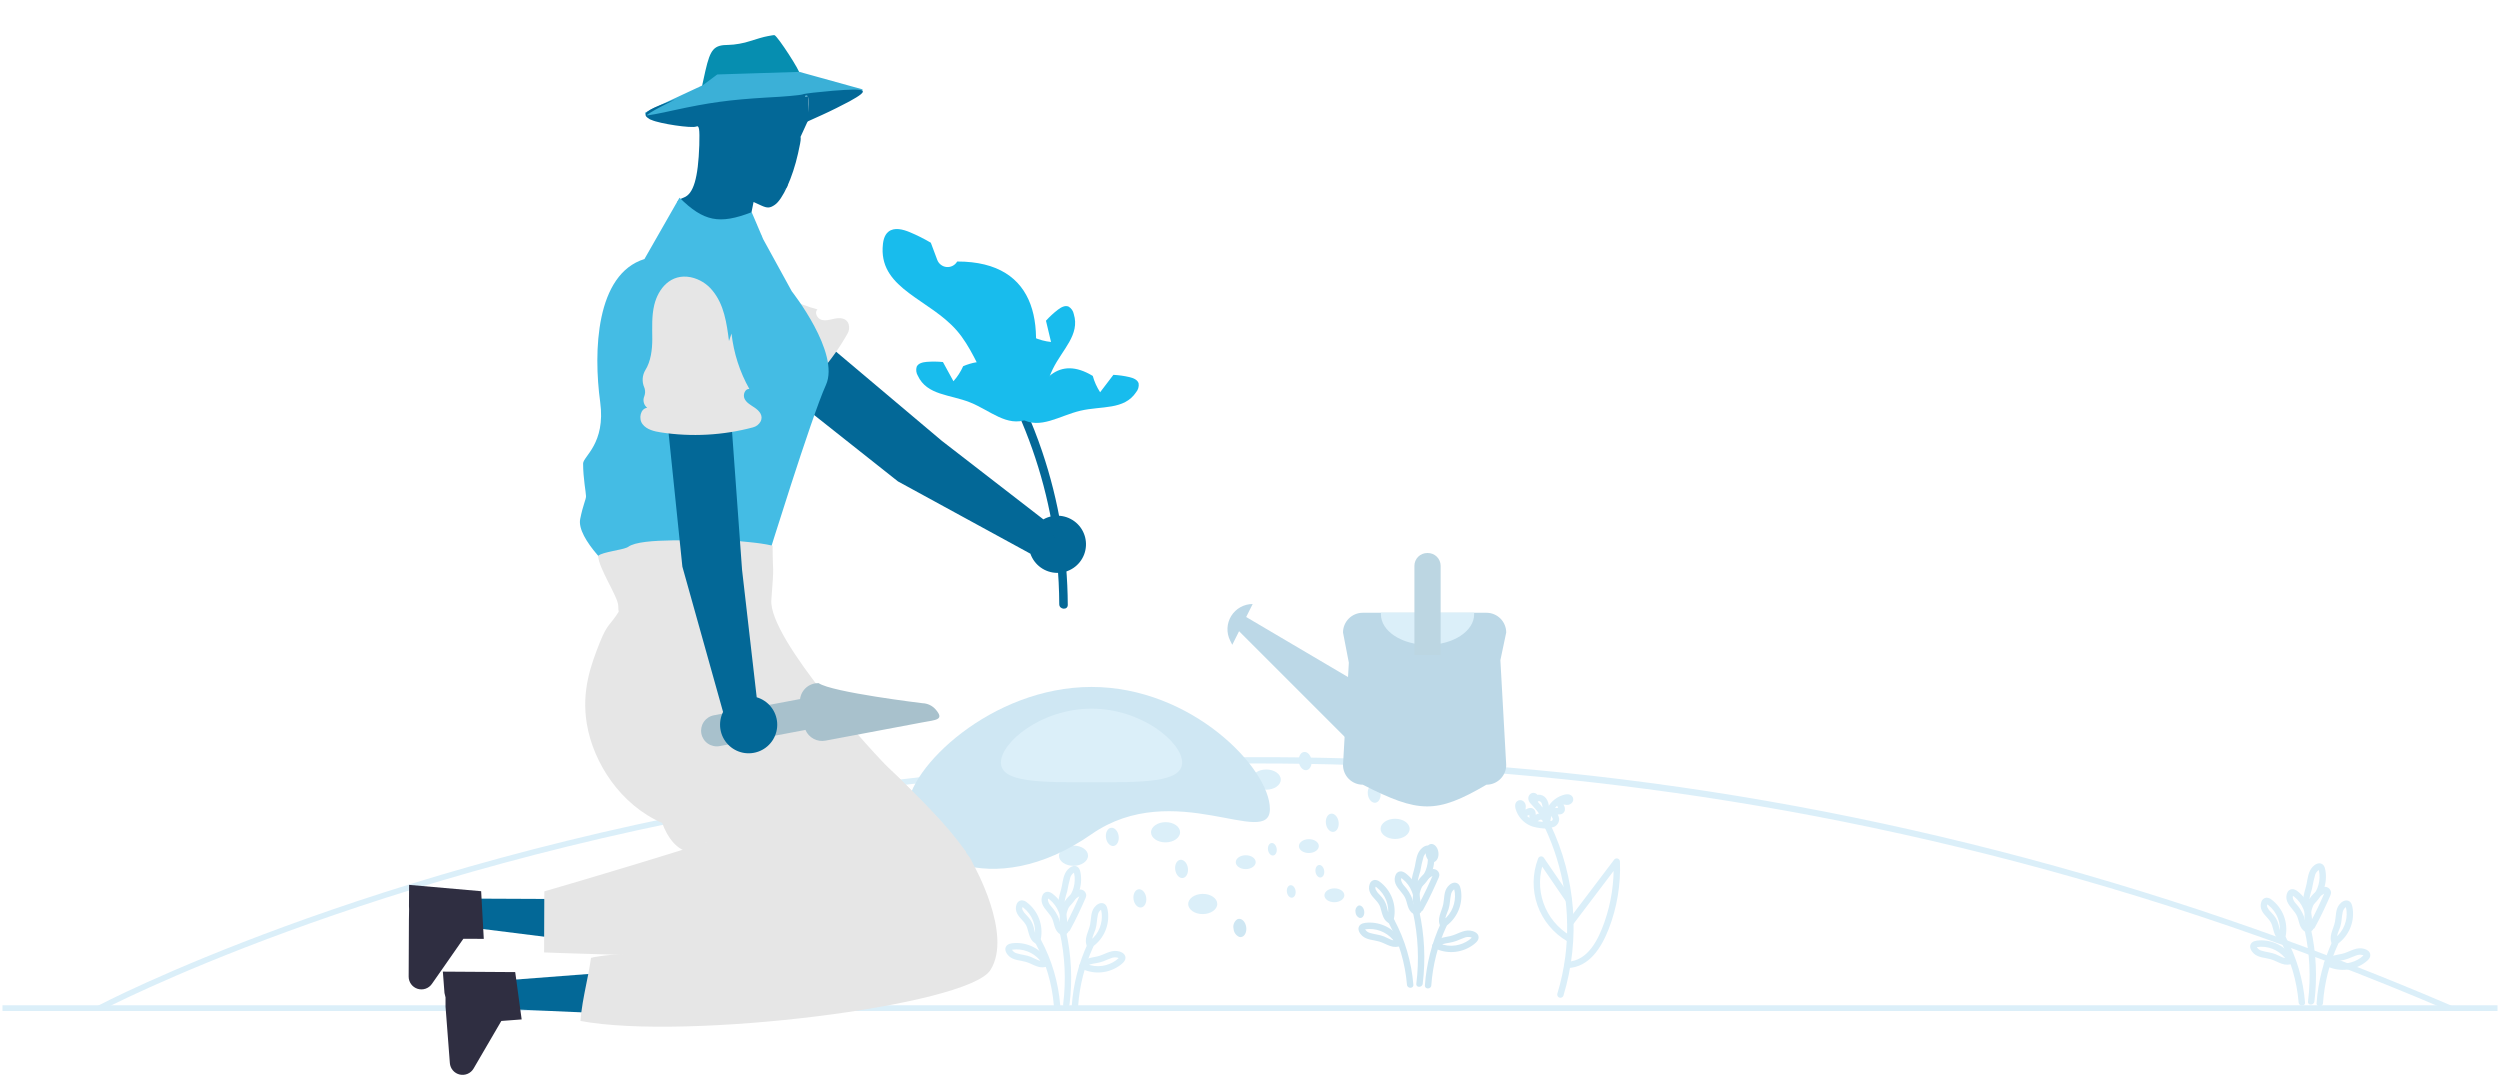 <svg width="786" height="338" viewBox="0 0 786 338" fill="none" xmlns="http://www.w3.org/2000/svg">
<path d="M241.283 11.382C240.151 11.576 237.737 12.293 235.813 12.918C233.95 13.57 230.952 14.099 229.083 14.115C224.456 14.135 223.365 15.379 221.777 22.26C221.041 25.33 220.486 28.167 220.551 28.514C220.585 28.926 222.082 28.423 223.912 27.517C228.425 25.305 237.785 23.57 245.201 23.638C248.542 23.662 251.36 23.526 251.45 23.33C251.78 22.609 244.625 11.565 243.517 11.058C243.393 11.001 242.353 11.159 241.283 11.382Z" fill="#068EB0"/>
<path d="M257.733 29.192L204.538 37.032L203.487 35.656L205.723 34.444L221.22 27.228L225.684 23.905L251.275 23.102L271.045 28.579L257.733 29.192Z" fill="#3BB0D7" stroke="#3AB0D7"/>
<path d="M261.798 28.539C257.297 28.934 253.073 29.377 252.341 29.675C251.546 29.945 246.495 30.405 241.012 30.668C229.375 31.36 222.857 32.258 211.849 34.665C207.446 35.66 203.622 36.365 203.376 36.252C203.191 36.168 205.079 34.972 207.64 33.609L212.305 31.229L207.512 33.075C202.415 35.099 201.722 36.287 204.799 37.697C207.447 38.91 217.42 40.387 218.885 39.79C219.83 39.352 219.994 40.457 219.861 45.626C219.502 56.003 218.048 60.964 214.995 62.101C213.926 62.483 213.044 63.109 213.017 63.493C212.939 64.964 222.308 102.88 222.8 103.106C223.108 103.247 236.904 77.844 237.264 77.057C237.414 76.73 239.89 74.253 239.212 73.943C237.797 73.294 239.434 73.296 236.158 67.278L236.918 63.505L239.319 64.605C241.228 65.479 242.055 65.462 243.577 64.415C246.043 62.771 249.194 55.893 250.897 48.272C252.071 42.945 252.068 42.627 250.633 43.158C248.861 43.774 246.494 42.927 246.39 41.69C246.324 41.184 247.059 41.205 248.167 41.712C249.706 42.417 250.287 42.287 251.225 41.052C252.496 39.415 253.552 34.51 253.216 31.503C253.049 30.079 253.138 29.723 253.753 30.005C254.246 30.231 254.387 32.198 254.163 34.314L253.681 38.294L258.47 36.129C261.094 34.953 264.967 33.002 267.04 31.891C273.715 28.212 272.852 27.658 261.798 28.539ZM242.323 42.601C241.385 43.836 240.834 43.901 239.049 43.083C237.879 42.547 237.045 41.768 237.195 41.441C237.375 41.048 238.295 41.152 239.28 41.604C240.573 42.196 241.307 42.056 242.033 41.121C242.639 40.448 243.157 40.13 243.313 40.44C243.378 40.786 242.99 41.797 242.323 42.601ZM245.615 47.121C245.998 48.723 245.636 52.441 245.082 52.187C244.836 52.074 244.576 50.528 244.497 48.749C244.406 45.695 245.071 44.732 245.615 47.121ZM245.112 58.462C247.127 57.641 247.867 58.138 246.533 59.588C244.894 61.215 242.223 60.704 240.331 58.332C239.4 57.113 238.835 55.745 239.045 55.286C239.375 54.565 239.899 54.885 241.327 56.807L243.189 59.245L245.112 58.462Z" fill="#036897"/>
<path d="M251.584 43.259L247.452 58.739L246.597 59.683L243.693 63.253L237.427 62.165L228.63 53.681L233.762 35.095L254.185 30.196L254.282 37.368L251.584 43.259Z" fill="#036897"/>
<path d="M770.089 317.849C558.779 227.2 369.244 232.019 247.453 252.02C115.473 273.696 32.401 317.378 31.578 317.817L30.735 316.235C31.561 315.796 114.84 271.996 247.088 250.265C324.803 237.501 403.832 234.731 482.25 242.022C580.221 251.138 677.302 276.095 770.795 316.203L770.089 317.849Z" fill="#DBEFF9"/>
<path d="M282.316 151.353L232.28 111.731C230.166 110.046 228.798 107.597 228.473 104.913C228.148 102.228 228.891 99.524 230.542 97.383C231.396 96.275 232.467 95.353 233.69 94.672C234.912 93.992 236.26 93.568 237.651 93.426C239.043 93.283 240.449 93.426 241.784 93.844C243.118 94.263 244.354 94.95 245.415 95.861L296.127 138.612L328.037 163.29C329.645 162.385 331.494 161.996 333.331 162.178C335.168 162.359 336.904 163.102 338.305 164.305C339.705 165.507 340.701 167.112 341.158 168.901C341.614 170.689 341.509 172.575 340.857 174.302C340.204 176.029 339.036 177.513 337.51 178.552C335.985 179.592 334.177 180.137 332.331 180.113C330.485 180.089 328.691 179.497 327.193 178.419C325.696 177.34 324.566 175.826 323.958 174.083L282.316 151.353Z" fill="#036897"/>
<path d="M238.835 124.403C238.176 124.493 237.506 124.364 236.927 124.037C236.348 123.709 235.892 123.201 235.63 122.589C235.293 121.841 234.73 121.217 234.021 120.804C233.882 120.726 233.739 120.657 233.592 120.597C232.697 120.26 231.896 119.712 231.258 118.999C230.62 118.286 230.163 117.43 229.927 116.503C229.193 113.44 226.839 110.469 224.474 108.178C221.886 105.671 219.123 103.266 217.21 100.213C214.451 95.807 213.677 89.625 219.001 85.95C221.289 84.422 224.034 83.729 226.774 83.989C232.508 84.455 237.251 87.955 241.756 91.346L240.628 89.132C245.484 92.922 251.055 95.692 257.007 97.276C255.978 98.212 256.87 100.084 258.192 100.52C259.514 100.956 260.939 100.497 262.301 100.208C264.017 99.843 266.139 99.874 266.816 101.924C266.964 102.418 267.008 102.938 266.946 103.451C266.883 103.964 266.716 104.458 266.453 104.902C261.671 113.411 255.181 120.839 247.391 126.719C245.66 128.024 243.651 129.308 241.498 129.053C239.346 128.797 237.515 126.121 238.835 124.403Z" fill="#E6E6E6"/>
<path d="M199.17 179.71L194.5 157.197L243.588 141.735L236.978 193.558L199.17 179.71Z" fill="#FFB6B6"/>
<path d="M241.192 176.046L194.919 179.987C194.919 179.987 188.838 179.72 188.838 176.046C188.838 172.372 201.852 186.021 197.397 183.191C192.942 180.36 181.196 169.248 182.408 163.187C183.327 158.594 184.245 157.076 184.245 155.998C184.245 154.92 183.327 150.328 183.327 145.735C183.327 143.509 190.479 139.466 188.7 126.419C186.532 110.523 187.292 86.196 202.615 81.441L213.637 62.152C221.234 69.644 226.161 70.644 236.327 66.711L239.948 75.206L248.95 91.608C248.95 91.608 264.254 110.96 259.661 121.063C255.069 131.167 241.192 176.046 241.192 176.046Z" fill="#44BCE4"/>
<path d="M335.709 190.176C335.626 173.78 332.91 157.502 327.663 141.967C326.157 137.51 324.445 133.131 322.528 128.83C321.824 127.249 319.409 128.427 320.112 130.008C326.63 144.669 330.754 160.281 332.329 176.247C332.779 180.811 333.013 185.387 333.029 189.975C333.038 191.692 335.717 191.909 335.709 190.176Z" fill="#036897"/>
<path d="M322.249 126.746L323.768 131.251C310.866 129.964 309.318 113.72 300.823 103.93C292.321 94.15 276.967 90.923 277.498 77.972C277.578 76.099 277.874 74.002 279.344 72.832C281.183 71.386 283.87 72.098 286.03 72.995C288.31 73.949 290.523 75.058 292.652 76.313C293.325 78.105 293.996 79.897 294.665 81.689C294.892 82.304 295.287 82.842 295.806 83.241C296.325 83.641 296.947 83.886 297.599 83.947C298.251 84.009 298.907 83.885 299.492 83.589C300.077 83.294 300.566 82.839 300.903 82.278L300.936 82.221C326.635 82.182 329.581 103.289 322.249 126.746Z" fill="#18BCED"/>
<path d="M322.931 131.846C316.618 134.345 311.288 129.022 304.983 126.51C298.67 123.987 291.443 124.307 288.574 118.145C288.316 117.724 288.151 117.254 288.087 116.765C288.023 116.276 288.063 115.779 288.203 115.306C288.71 114.186 290.134 113.88 291.354 113.774C293.054 113.639 294.763 113.656 296.461 113.825C296.872 114.566 297.274 115.314 297.684 116.064C298.38 117.328 299.066 118.593 299.762 119.857C301.019 118.449 302.051 116.854 302.82 115.129C314.448 110.269 319.516 118.908 321.139 130.113L322.931 131.846Z" fill="#18BCED"/>
<path d="M321.181 131.715C327.049 135.128 333.115 130.662 339.725 129.12C346.344 127.57 353.442 128.966 357.199 123.302C357.517 122.925 357.751 122.484 357.887 122.01C358.023 121.536 358.058 121.039 357.99 120.55C357.657 119.367 356.295 118.851 355.104 118.564C353.443 118.177 351.75 117.938 350.047 117.852C349.529 118.523 349.02 119.203 348.502 119.882C347.626 121.029 346.758 122.176 345.881 123.323C344.849 121.742 344.067 120.011 343.564 118.191C332.793 111.648 326.49 119.432 323.211 130.268L321.181 131.715Z" fill="#18BCED"/>
<path d="M321.295 131.95C327.654 129.57 328.04 122.048 331.033 115.956C334.026 109.852 339.601 105.243 337.599 98.748C337.507 98.264 337.315 97.804 337.035 97.398C336.754 96.992 336.391 96.65 335.97 96.394C334.843 95.902 333.581 96.63 332.605 97.369C331.253 98.409 329.996 99.568 328.851 100.831C329.042 101.657 329.246 102.482 329.444 103.313C329.776 104.717 330.114 106.115 330.446 107.52C328.569 107.318 326.734 106.827 325.007 106.063C313.121 110.254 315.154 120.061 321.462 129.462L321.295 131.95Z" fill="#18BCED"/>
<path d="M447.303 309.299C448.248 301.631 447.867 293.858 446.177 286.319C445.894 285.054 443.951 285.59 444.234 286.855C445.87 294.221 446.226 301.813 445.288 309.299C445.128 310.583 447.145 310.572 447.303 309.299Z" fill="#CFE7F3"/>
<path d="M450.002 309.801C450.456 303.407 452.055 297.146 454.722 291.318C455.259 290.147 453.523 289.122 452.982 290.301C450.159 296.448 448.467 303.053 447.987 309.801C447.895 311.095 449.91 311.089 450.002 309.801Z" fill="#CFE7F3"/>
<path d="M444.363 309.595C443.778 302.435 441.728 295.473 438.34 289.138C437.728 287.995 435.988 289.011 436.6 290.155C439.825 296.174 441.781 302.79 442.348 309.595C442.454 310.878 444.47 310.889 444.363 309.595Z" fill="#CFE7F3"/>
<path d="M437.622 288.47C436.472 288.051 436.343 286.297 436.075 285.29C435.891 284.516 435.595 283.773 435.197 283.085C434.739 282.399 434.217 281.759 433.637 281.173C433.162 280.739 432.777 280.216 432.502 279.633C432.418 279.41 432.394 279.169 432.434 278.933C432.472 278.832 432.5 278.727 432.518 278.621L432.533 278.586C432.597 278.463 432.501 278.481 432.246 278.64C432.247 278.656 432.734 278.925 432.785 278.964C434.176 280.053 435.241 281.504 435.861 283.159C436.48 284.814 436.632 286.608 436.298 288.343C436.037 289.609 437.979 290.15 438.241 288.879C438.68 286.715 438.496 284.471 437.71 282.408C436.924 280.345 435.569 278.547 433.802 277.224C433.345 276.846 432.771 276.641 432.178 276.645C431.824 276.683 431.488 276.825 431.213 277.053C430.939 277.281 430.737 277.585 430.634 277.926C430.462 278.388 430.389 278.881 430.42 279.373C430.451 279.865 430.586 280.345 430.815 280.781C431.652 282.45 433.385 283.407 433.965 285.244C434.608 287.282 434.784 289.573 437.086 290.413C437.343 290.482 437.618 290.446 437.849 290.315C438.081 290.183 438.252 289.966 438.325 289.709C438.391 289.452 438.354 289.179 438.223 288.948C438.092 288.717 437.876 288.546 437.622 288.47Z" fill="#CFE7F3"/>
<path d="M445.7 285.777C444.505 285.344 444.39 283.723 444.067 282.68C443.473 281.122 442.587 279.692 441.455 278.468C440.999 277.975 440.674 277.375 440.51 276.724C440.491 276.599 440.488 276.472 440.5 276.346C440.513 276.225 440.614 276.038 440.597 275.928L440.612 275.893C440.675 275.77 440.579 275.788 440.325 275.947C440.383 275.969 440.441 275.994 440.496 276.023C440.648 276.153 440.84 276.25 440.999 276.377C442.277 277.406 443.265 278.75 443.864 280.278C444.549 281.982 444.727 283.847 444.377 285.65C444.116 286.916 446.058 287.457 446.32 286.186C446.748 284.072 446.583 281.881 445.841 279.856C445.1 277.831 443.812 276.051 442.12 274.713C441.712 274.354 441.221 274.102 440.692 273.978C440.338 273.917 439.975 273.967 439.651 274.121C439.327 274.276 439.06 274.528 438.887 274.842C438.648 275.296 438.51 275.797 438.484 276.309C438.457 276.822 438.543 277.334 438.734 277.811C439.447 279.64 441.21 280.803 441.922 282.622C442.298 283.585 442.455 284.617 442.865 285.569C443.073 286.071 443.385 286.523 443.782 286.894C444.178 287.265 444.65 287.547 445.164 287.72C446.385 288.163 446.912 286.216 445.7 285.777Z" fill="#CFE7F3"/>
<path d="M454.666 290.351C453.888 288.913 454.976 287.206 455.427 285.827C455.913 284.342 455.84 282.79 456.188 281.284C456.283 280.67 456.594 280.111 457.064 279.705C457.191 279.608 457.597 279.498 457.278 279.453C457.044 279.42 457.157 279.459 457.22 279.684C457.313 280.027 457.376 280.377 457.409 280.731C457.562 282.286 457.342 283.855 456.767 285.308C456.153 286.89 455.117 288.274 453.773 289.31C453.549 289.451 453.386 289.672 453.319 289.928C453.252 290.184 453.285 290.456 453.412 290.689C453.548 290.918 453.769 291.085 454.027 291.152C454.285 291.22 454.559 291.183 454.79 291.05C456.421 289.826 457.702 288.197 458.508 286.324C459.313 284.451 459.615 282.4 459.382 280.375C459.252 279.361 459.065 278.007 457.953 277.61C456.865 277.221 455.759 278.01 455.114 278.842C453.908 280.395 454.132 282.418 453.765 284.241C453.274 286.685 451.578 288.876 452.926 291.368C453.543 292.509 455.283 291.493 454.666 290.351Z" fill="#CFE7F3"/>
<path d="M446.138 278.682C445.303 277.15 446.126 275.432 446.542 273.895C446.797 272.372 447.137 270.865 447.563 269.381C447.763 268.823 448.127 268.339 448.606 267.99C448.702 267.93 448.802 267.875 448.905 267.828C448.895 267.76 448.599 267.786 448.61 267.763C448.638 267.905 448.679 268.044 448.732 268.179C448.813 268.528 448.868 268.883 448.898 269.241C449.016 270.738 448.791 272.242 448.239 273.639C447.625 275.221 446.59 276.605 445.246 277.641C445.021 277.782 444.859 278.003 444.792 278.259C444.725 278.515 444.758 278.787 444.884 279.02C445.02 279.249 445.241 279.416 445.499 279.483C445.757 279.551 446.032 279.514 446.263 279.381C447.882 278.167 449.157 276.553 449.964 274.697C450.771 272.841 451.082 270.807 450.866 268.795C450.748 267.834 450.606 266.575 449.667 266.042C448.637 265.458 447.454 266.189 446.744 266.949C445.38 268.411 445.219 270.447 444.845 272.313C444.342 274.821 443.047 277.221 444.398 279.699C445.019 280.838 446.76 279.822 446.138 278.682Z" fill="#CFE7F3"/>
<path d="M452.16 297.931C452.884 296.754 454.353 296.635 455.596 296.414C456.375 296.288 457.14 296.091 457.883 295.826C458.689 295.526 459.465 295.146 460.279 294.866C460.959 294.562 461.721 294.494 462.444 294.675C462.484 294.689 462.939 294.939 462.957 294.93C463.022 294.895 462.847 294.665 462.862 294.664C462.852 294.664 462.782 294.768 462.766 294.779C462.459 294.991 462.203 295.297 461.896 295.519C460.637 296.422 459.182 297.012 457.65 297.24C455.953 297.505 454.216 297.297 452.629 296.638C452.397 296.512 452.125 296.479 451.869 296.546C451.612 296.613 451.392 296.775 451.251 297C451.118 297.231 451.081 297.505 451.149 297.763C451.216 298.021 451.383 298.242 451.612 298.378C453.534 299.206 455.644 299.504 457.72 299.24C459.796 298.976 461.764 298.16 463.418 296.877C464.239 296.231 465.149 295.369 464.804 294.217C464.484 293.15 463.151 292.679 462.156 292.573C459.987 292.341 458.078 293.811 456.036 294.278C453.904 294.766 451.689 294.851 450.42 296.914C449.739 298.022 451.481 299.036 452.16 297.931Z" fill="#CFE7F3"/>
<path d="M446.87 285.674C446.085 283.849 445.997 281.8 446.622 279.915C447.246 278.03 448.54 276.439 450.259 275.444C450.337 275.399 450.415 275.355 450.495 275.314C450.643 275.288 450.665 275.254 450.562 275.211C450.727 274.656 450.498 275.091 450.438 275.232C450.255 275.658 450.069 276.084 449.881 276.508C449.461 277.455 449.03 278.397 448.588 279.334C447.676 281.266 446.722 283.18 445.679 285.045C445.045 286.178 446.785 287.195 447.419 286.062C448.429 284.257 449.355 282.404 450.241 280.535C450.674 279.62 451.097 278.701 451.509 277.777C451.69 277.371 451.869 276.964 452.045 276.556C452.293 276.12 452.461 275.644 452.542 275.15C452.541 274.881 452.484 274.614 452.375 274.368C452.265 274.122 452.104 273.902 451.903 273.723C451.703 273.543 451.467 273.407 451.21 273.325C450.954 273.242 450.683 273.215 450.415 273.244C449.423 273.501 448.516 274.013 447.783 274.728C446.299 275.966 445.203 277.606 444.626 279.45C443.908 281.845 444.087 284.419 445.13 286.691C445.266 286.92 445.487 287.087 445.745 287.154C446.003 287.222 446.277 287.185 446.508 287.052C446.734 286.913 446.898 286.692 446.965 286.435C447.032 286.179 446.998 285.906 446.87 285.674Z" fill="#CFE7F3"/>
<path d="M439.663 295.552C438.216 296.201 436.45 294.962 435.154 294.431C433.705 293.836 432.155 293.778 430.678 293.305C430.122 293.154 429.636 292.815 429.302 292.345C429.257 292.25 429.204 292.159 429.144 292.072C429.195 292.084 428.927 292.25 429.043 292.226C429.146 292.205 429.249 292.18 429.353 292.161C429.727 292.101 430.105 292.071 430.483 292.069C432.1 292.047 433.696 292.431 435.125 293.187C436.554 293.943 437.769 295.046 438.66 296.395C439.359 297.483 441.104 296.473 440.4 295.378C439.288 293.666 437.747 292.274 435.929 291.343C434.112 290.412 432.082 289.974 430.042 290.072C429.032 290.137 427.797 290.248 427.278 291.258C426.748 292.289 427.52 293.55 428.289 294.236C429.765 295.553 431.804 295.483 433.601 296.01C434.8 296.361 435.88 297.014 437.06 297.419C438.236 297.857 439.537 297.811 440.68 297.292C440.909 297.156 441.075 296.935 441.143 296.677C441.211 296.419 441.174 296.145 441.041 295.913C440.902 295.687 440.681 295.524 440.424 295.457C440.168 295.389 439.895 295.423 439.663 295.552Z" fill="#CFE7F3"/>
<path d="M727.648 314.887C728.592 307.219 728.211 299.446 726.521 291.907C726.239 290.642 724.296 291.177 724.578 292.443C726.214 299.808 726.571 307.401 725.633 314.887C725.473 316.171 727.49 316.159 727.648 314.887Z" fill="#DBEFF9"/>
<path d="M730.346 315.389C730.8 308.995 732.398 302.734 735.066 296.905C735.603 295.735 733.866 294.71 733.326 295.888C730.502 302.035 728.81 308.641 728.331 315.389C728.239 316.683 730.254 316.677 730.346 315.389Z" fill="#DBEFF9"/>
<path d="M724.707 315.182C724.122 308.023 722.072 301.06 718.685 294.726C718.072 293.582 716.332 294.599 716.945 295.743C720.169 301.762 722.125 308.378 722.692 315.182C722.798 316.466 724.814 316.477 724.707 315.182Z" fill="#DBEFF9"/>
<path d="M717.965 294.057C716.816 293.638 716.686 291.885 716.418 290.877C716.235 290.103 715.939 289.361 715.54 288.673C715.083 287.987 714.56 287.347 713.981 286.761C713.506 286.326 713.12 285.803 712.846 285.221C712.761 284.998 712.738 284.756 712.778 284.521C712.816 284.42 712.844 284.315 712.862 284.208L712.877 284.174C712.94 284.051 712.845 284.069 712.59 284.228C712.59 284.243 713.077 284.513 713.129 284.551C714.52 285.64 715.585 287.092 716.204 288.747C716.824 290.402 716.976 292.195 716.642 293.93C716.381 295.196 718.323 295.737 718.585 294.466C719.024 292.302 718.839 290.059 718.054 287.996C717.268 285.933 715.913 284.135 714.146 282.811C713.689 282.434 713.114 282.229 712.522 282.233C712.167 282.271 711.832 282.413 711.557 282.641C711.282 282.869 711.081 283.172 710.978 283.514C710.805 283.976 710.733 284.468 710.764 284.96C710.795 285.452 710.929 285.932 711.158 286.369C711.996 288.037 713.729 288.995 714.309 290.831C714.952 292.87 715.127 295.161 717.43 296.001C717.687 296.069 717.961 296.034 718.193 295.902C718.425 295.771 718.596 295.553 718.669 295.297C718.734 295.039 718.698 294.767 718.567 294.536C718.435 294.304 718.22 294.133 717.965 294.057Z" fill="#DBEFF9"/>
<path d="M726.044 291.365C724.849 290.931 724.734 289.311 724.411 288.268C723.817 286.71 722.931 285.28 721.799 284.056C721.343 283.562 721.019 282.963 720.854 282.312C720.836 282.187 720.832 282.06 720.845 281.934C720.857 281.813 720.958 281.626 720.941 281.516L720.956 281.481C721.019 281.358 720.924 281.376 720.669 281.535C720.728 281.557 720.785 281.582 720.84 281.611C720.992 281.741 721.184 281.838 721.343 281.965C722.621 282.993 723.609 284.338 724.208 285.865C724.894 287.569 725.072 289.435 724.721 291.238C724.46 292.503 726.402 293.045 726.664 291.773C727.093 289.66 726.927 287.469 726.186 285.443C725.444 283.418 724.156 281.638 722.464 280.301C722.056 279.942 721.565 279.69 721.036 279.566C720.683 279.504 720.319 279.554 719.995 279.709C719.672 279.864 719.404 280.116 719.231 280.429C718.992 280.884 718.854 281.384 718.828 281.897C718.802 282.41 718.887 282.922 719.078 283.398C719.791 285.228 721.555 286.39 722.266 288.21C722.643 289.173 722.799 290.204 723.209 291.157C723.417 291.659 723.729 292.11 724.126 292.481C724.522 292.852 724.994 293.134 725.508 293.308C726.73 293.751 727.256 291.804 726.044 291.365Z" fill="#DBEFF9"/>
<path d="M735.009 295.938C734.232 294.5 735.319 292.794 735.771 291.415C736.257 289.93 736.184 288.378 736.531 286.871C736.627 286.258 736.937 285.698 737.407 285.292C737.535 285.195 737.94 285.086 737.621 285.04C737.387 285.007 737.501 285.047 737.564 285.271C737.656 285.615 737.719 285.965 737.753 286.319C737.906 287.874 737.686 289.443 737.11 290.896C736.496 292.478 735.461 293.862 734.117 294.898C733.892 295.038 733.73 295.259 733.663 295.515C733.596 295.772 733.629 296.044 733.755 296.276C733.892 296.506 734.113 296.672 734.371 296.74C734.629 296.808 734.903 296.771 735.134 296.638C736.764 295.414 738.046 293.785 738.852 291.912C739.657 290.039 739.959 287.988 739.726 285.963C739.596 284.949 739.409 283.595 738.297 283.197C737.209 282.808 736.103 283.597 735.457 284.429C734.252 285.982 734.476 288.006 734.109 289.829C733.618 292.273 731.922 294.463 733.269 296.955C733.887 298.096 735.627 297.08 735.009 295.938Z" fill="#DBEFF9"/>
<path d="M726.482 284.269C725.647 282.738 726.47 281.019 726.886 279.483C727.14 277.96 727.481 276.453 727.906 274.969C728.107 274.411 728.47 273.926 728.95 273.578C729.046 273.517 729.146 273.463 729.249 273.416C729.238 273.348 728.943 273.373 728.954 273.351C728.981 273.493 729.022 273.632 729.076 273.766C729.156 274.116 729.212 274.471 729.241 274.829C729.36 276.326 729.135 277.83 728.583 279.227C727.969 280.809 726.934 282.193 725.59 283.229C725.365 283.369 725.203 283.59 725.135 283.847C725.068 284.103 725.101 284.375 725.228 284.608C725.364 284.837 725.585 285.003 725.843 285.071C726.101 285.139 726.375 285.102 726.607 284.969C728.226 283.755 729.501 282.141 730.308 280.285C731.115 278.429 731.426 276.395 731.21 274.383C731.092 273.422 730.95 272.163 730.01 271.63C728.98 271.046 727.798 271.777 727.088 272.537C725.724 273.999 725.563 276.034 725.189 277.901C724.686 280.409 723.39 282.809 724.742 285.286C725.363 286.425 727.104 285.409 726.482 284.269Z" fill="#DBEFF9"/>
<path d="M732.504 303.519C733.228 302.341 734.697 302.223 735.941 302.001C736.719 301.875 737.484 301.679 738.227 301.414C739.033 301.113 739.809 300.734 740.623 300.453C741.303 300.149 742.065 300.082 742.788 300.262C742.828 300.276 743.284 300.527 743.301 300.517C743.366 300.483 743.191 300.252 743.206 300.252C743.197 300.252 743.126 300.356 743.111 300.367C742.803 300.578 742.547 300.885 742.24 301.107C740.982 302.01 739.526 302.6 737.994 302.828C736.297 303.092 734.56 302.884 732.974 302.226C732.741 302.099 732.469 302.067 732.213 302.134C731.957 302.201 731.736 302.363 731.595 302.587C731.462 302.818 731.425 303.093 731.493 303.351C731.561 303.609 731.727 303.83 731.956 303.966C733.879 304.794 735.988 305.092 738.064 304.828C740.141 304.564 742.108 303.748 743.762 302.465C744.583 301.819 745.494 300.956 745.148 299.805C744.829 298.738 743.495 298.266 742.501 298.16C740.331 297.929 738.422 299.399 736.38 299.866C734.248 300.354 732.033 300.439 730.764 302.502C730.083 303.61 731.826 304.623 732.504 303.519Z" fill="#DBEFF9"/>
<path d="M727.214 291.261C726.43 289.437 726.341 287.388 726.966 285.503C727.591 283.618 728.884 282.027 730.603 281.032C730.681 280.987 730.759 280.943 730.839 280.901C730.987 280.876 731.009 280.842 730.906 280.798C731.071 280.244 730.842 280.679 730.782 280.82C730.599 281.246 730.414 281.671 730.225 282.095C729.805 283.042 729.374 283.985 728.932 284.922C728.02 286.854 727.067 288.768 726.023 290.633C725.39 291.766 727.13 292.783 727.763 291.65C728.774 289.844 729.699 287.992 730.585 286.123C731.018 285.208 731.441 284.289 731.853 283.364C732.034 282.958 732.213 282.552 732.39 282.144C732.637 281.708 732.805 281.232 732.886 280.738C732.886 280.468 732.829 280.202 732.719 279.956C732.609 279.71 732.448 279.49 732.248 279.31C732.047 279.13 731.811 278.995 731.554 278.912C731.298 278.83 731.027 278.802 730.759 278.832C729.768 279.089 728.86 279.6 728.127 280.315C726.643 281.554 725.547 283.193 724.97 285.038C724.252 287.432 724.432 290.006 725.474 292.278C725.61 292.508 725.831 292.674 726.089 292.742C726.347 292.809 726.621 292.773 726.852 292.64C727.078 292.5 727.242 292.28 727.309 292.023C727.376 291.766 727.342 291.493 727.214 291.261Z" fill="#DBEFF9"/>
<path d="M720.006 301.139C718.559 301.789 716.794 300.55 715.498 300.018C714.049 299.424 712.499 299.366 711.022 298.892C710.466 298.741 709.98 298.402 709.646 297.933C709.601 297.838 709.548 297.746 709.488 297.659C709.539 297.671 709.271 297.837 709.387 297.814C709.49 297.793 709.593 297.767 709.697 297.749C710.071 297.689 710.449 297.658 710.827 297.657C712.444 297.634 714.04 298.019 715.469 298.775C716.897 299.531 718.113 300.634 719.004 301.983C719.703 303.07 721.448 302.061 720.744 300.966C719.632 299.253 718.09 297.862 716.273 296.93C714.455 295.999 712.426 295.561 710.386 295.659C709.376 295.724 708.14 295.836 707.622 296.845C707.092 297.876 707.864 299.137 708.633 299.824C710.109 301.141 712.148 301.07 713.945 301.597C715.144 301.949 716.224 302.601 717.404 303.007C718.58 303.444 719.881 303.398 721.023 302.879C721.253 302.743 721.419 302.522 721.487 302.264C721.554 302.006 721.518 301.732 721.385 301.501C721.246 301.275 721.025 301.111 720.768 301.044C720.511 300.977 720.239 301.011 720.006 301.139Z" fill="#DBEFF9"/>
<path d="M336.275 315.717C337.22 308.049 336.839 300.275 335.149 292.737C334.867 291.471 332.923 292.007 333.206 293.272C334.842 300.638 335.198 308.23 334.26 315.717C334.101 317 336.117 316.989 336.275 315.717Z" fill="#DBEFF9"/>
<path d="M338.973 316.218C339.427 309.824 341.026 303.564 343.693 297.735C344.23 296.564 342.494 295.539 341.953 296.718C339.13 302.865 337.438 309.471 336.958 316.218C336.866 317.512 338.882 317.506 338.973 316.218Z" fill="#DBEFF9"/>
<path d="M333.335 316.012C332.75 308.853 330.7 301.89 327.312 295.556C326.7 294.412 324.96 295.428 325.572 296.573C328.796 302.591 330.753 309.207 331.32 316.012C331.426 317.295 333.442 317.306 333.335 316.012Z" fill="#DBEFF9"/>
<path d="M326.593 294.887C325.443 294.468 325.314 292.715 325.046 291.707C324.862 290.933 324.567 290.19 324.168 289.502C323.71 288.817 323.188 288.177 322.608 287.591C322.133 287.156 321.748 286.633 321.473 286.05C321.389 285.827 321.365 285.586 321.406 285.351C321.443 285.249 321.472 285.145 321.49 285.038L321.505 285.003C321.568 284.88 321.472 284.898 321.218 285.057C321.218 285.073 321.705 285.342 321.756 285.381C323.148 286.47 324.212 287.922 324.832 289.576C325.452 291.231 325.603 293.025 325.269 294.76C325.008 296.026 326.95 296.567 327.212 295.296C327.651 293.132 327.467 290.888 326.681 288.825C325.895 286.762 324.54 284.964 322.773 283.641C322.317 283.263 321.742 283.059 321.149 283.062C320.795 283.101 320.459 283.243 320.185 283.47C319.91 283.698 319.708 284.002 319.605 284.343C319.433 284.805 319.36 285.298 319.391 285.79C319.422 286.282 319.557 286.762 319.786 287.198C320.623 288.867 322.357 289.824 322.936 291.661C323.579 293.699 323.755 295.99 326.057 296.83C326.315 296.899 326.589 296.863 326.821 296.732C327.053 296.6 327.223 296.383 327.296 296.126C327.362 295.869 327.325 295.596 327.194 295.365C327.063 295.134 326.847 294.963 326.593 294.887Z" fill="#DBEFF9"/>
<path d="M334.672 292.194C333.477 291.761 333.361 290.14 333.039 289.097C332.445 287.539 331.558 286.11 330.427 284.885C329.971 284.392 329.646 283.792 329.482 283.141C329.463 283.016 329.46 282.889 329.472 282.763C329.485 282.642 329.586 282.455 329.569 282.345L329.583 282.311C329.647 282.188 329.551 282.206 329.296 282.365C329.355 282.386 329.412 282.412 329.467 282.441C329.619 282.57 329.812 282.668 329.97 282.794C331.249 283.823 332.236 285.168 332.836 286.695C333.521 288.399 333.699 290.265 333.348 292.067C333.087 293.333 335.029 293.874 335.291 292.603C335.72 290.489 335.555 288.298 334.813 286.273C334.072 284.248 332.783 282.468 331.091 281.131C330.683 280.772 330.193 280.519 329.663 280.396C329.31 280.334 328.946 280.384 328.623 280.538C328.299 280.693 328.032 280.945 327.858 281.259C327.619 281.713 327.482 282.214 327.455 282.727C327.429 283.239 327.514 283.752 327.706 284.228C328.418 286.058 330.182 287.22 330.893 289.039C331.27 290.003 331.426 291.034 331.837 291.986C332.044 292.488 332.357 292.94 332.753 293.311C333.15 293.682 333.621 293.964 334.136 294.137C335.357 294.58 335.883 292.634 334.672 292.194Z" fill="#DBEFF9"/>
<path d="M343.637 296.768C342.859 295.33 343.947 293.624 344.398 292.244C344.884 290.759 344.811 289.207 345.159 287.701C345.254 287.087 345.565 286.528 346.035 286.122C346.162 286.025 346.568 285.915 346.249 285.87C346.015 285.837 346.128 285.877 346.191 286.101C346.284 286.444 346.347 286.795 346.38 287.148C346.533 288.703 346.313 290.273 345.738 291.725C345.124 293.308 344.089 294.692 342.744 295.727C342.52 295.868 342.357 296.089 342.29 296.345C342.223 296.601 342.256 296.873 342.383 297.106C342.519 297.335 342.74 297.502 342.998 297.57C343.256 297.637 343.53 297.601 343.761 297.467C345.392 296.244 346.674 294.614 347.479 292.741C348.285 290.869 348.586 288.818 348.353 286.792C348.224 285.779 348.037 284.424 346.925 284.027C345.836 283.638 344.73 284.427 344.085 285.259C342.88 286.812 343.103 288.835 342.737 290.658C342.245 293.102 340.549 295.293 341.897 297.785C342.514 298.926 344.254 297.91 343.637 296.768Z" fill="#DBEFF9"/>
<path d="M335.109 285.099C334.274 283.567 335.097 281.849 335.513 280.312C335.768 278.79 336.109 277.283 336.534 275.798C336.734 275.241 337.098 274.756 337.577 274.408C337.673 274.347 337.773 274.293 337.876 274.246C337.866 274.178 337.571 274.203 337.581 274.18C337.609 274.322 337.65 274.461 337.703 274.596C337.784 274.946 337.839 275.301 337.869 275.658C337.987 277.155 337.762 278.66 337.21 280.057C336.596 281.639 335.561 283.023 334.217 284.059C333.992 284.199 333.83 284.42 333.763 284.676C333.696 284.932 333.729 285.205 333.856 285.437C333.992 285.666 334.213 285.833 334.471 285.901C334.729 285.968 335.003 285.932 335.234 285.799C336.853 284.584 338.129 282.97 338.936 281.114C339.743 279.258 340.053 277.224 339.837 275.212C339.719 274.251 339.577 272.993 338.638 272.46C337.608 271.875 336.425 272.606 335.716 273.367C334.351 274.829 334.191 276.864 333.816 278.731C333.314 281.238 332.018 283.638 333.369 286.116C333.991 287.255 335.731 286.239 335.109 285.099Z" fill="#DBEFF9"/>
<path d="M341.132 304.349C341.856 303.171 343.324 303.052 344.568 302.831C345.346 302.705 346.112 302.508 346.854 302.244C347.661 301.943 348.437 301.563 349.251 301.283C349.931 300.979 350.693 300.912 351.415 301.092C351.456 301.106 351.911 301.356 351.929 301.347C351.993 301.312 351.818 301.082 351.833 301.082C351.824 301.082 351.753 301.186 351.738 301.196C351.43 301.408 351.175 301.715 350.868 301.937C349.609 302.839 348.154 303.429 346.622 303.657C344.925 303.922 343.187 303.714 341.601 303.055C341.368 302.929 341.096 302.896 340.84 302.963C340.584 303.03 340.363 303.193 340.222 303.417C340.089 303.648 340.053 303.922 340.12 304.18C340.188 304.438 340.355 304.659 340.584 304.795C342.506 305.623 344.615 305.921 346.692 305.657C348.768 305.393 350.736 304.577 352.39 303.294C353.211 302.648 354.121 301.786 353.776 300.634C353.456 299.567 352.123 299.096 351.128 298.99C348.959 298.759 347.049 300.228 345.007 300.696C342.876 301.184 340.66 301.268 339.392 303.332C338.711 304.439 340.453 305.453 341.132 304.349Z" fill="#DBEFF9"/>
<path d="M335.841 292.091C335.057 290.266 334.969 288.218 335.593 286.332C336.218 284.447 337.512 282.857 339.23 281.861C339.308 281.816 339.387 281.773 339.466 281.731C339.614 281.706 339.637 281.671 339.534 281.628C339.698 281.073 339.47 281.508 339.409 281.649C339.227 282.076 339.041 282.501 338.853 282.925C338.433 283.872 338.002 284.814 337.559 285.751C336.648 287.683 335.694 289.598 334.651 291.462C334.017 292.595 335.757 293.612 336.391 292.479C337.401 290.674 338.327 288.822 339.212 286.952C339.646 286.038 340.068 285.118 340.481 284.194C340.662 283.788 340.841 283.381 341.017 282.973C341.264 282.538 341.432 282.062 341.513 281.567C341.513 281.298 341.456 281.031 341.346 280.786C341.236 280.54 341.076 280.32 340.875 280.14C340.674 279.96 340.438 279.825 340.182 279.742C339.925 279.66 339.654 279.632 339.387 279.661C338.395 279.919 337.488 280.43 336.754 281.145C335.271 282.384 334.175 284.023 333.597 285.867C332.88 288.262 333.059 290.836 334.101 293.108C334.238 293.337 334.458 293.504 334.716 293.571C334.974 293.639 335.249 293.602 335.48 293.469C335.706 293.33 335.869 293.109 335.937 292.852C336.004 292.596 335.97 292.323 335.841 292.091Z" fill="#DBEFF9"/>
<path d="M328.634 301.969C327.187 302.618 325.422 301.38 324.125 300.848C322.676 300.253 321.126 300.195 319.649 299.722C319.094 299.571 318.607 299.232 318.274 298.762C318.228 298.667 318.175 298.576 318.115 298.489C318.167 298.501 317.899 298.667 318.014 298.643C318.117 298.622 318.22 298.597 318.324 298.578C318.698 298.518 319.076 298.488 319.455 298.486C321.071 298.464 322.667 298.848 324.096 299.604C325.525 300.36 326.741 301.464 327.631 302.813C328.33 303.9 330.076 302.89 329.371 301.795C328.259 300.083 326.718 298.691 324.9 297.76C323.083 296.829 321.053 296.391 319.013 296.489C318.003 296.554 316.768 296.665 316.249 297.675C315.719 298.705 316.491 299.967 317.26 300.653C318.736 301.97 320.775 301.9 322.572 302.427C323.772 302.778 324.852 303.431 326.031 303.836C327.207 304.274 328.508 304.228 329.651 303.709C329.88 303.573 330.047 303.352 330.114 303.094C330.182 302.836 330.145 302.562 330.012 302.33C329.873 302.104 329.652 301.941 329.395 301.873C329.139 301.806 328.866 301.84 328.634 301.969Z" fill="#DBEFF9"/>
<path d="M491.558 312.995C496.936 295.173 495.467 275.985 487.439 259.19C486.882 258.02 485.144 259.041 485.699 260.207C491.662 272.84 493.893 286.914 492.129 300.772C491.618 304.731 490.777 308.64 489.615 312.459C489.554 312.714 489.595 312.981 489.728 313.206C489.861 313.431 490.076 313.595 490.328 313.665C490.58 313.734 490.849 313.703 491.078 313.578C491.307 313.453 491.48 313.244 491.558 312.995Z" fill="#DBEFF9"/>
<path d="M494.72 290.457L509.172 271.374L507.295 270.865C507.554 277.359 506.577 283.843 504.415 289.973C502.546 295.252 499.319 302.139 492.823 302.351C491.529 302.393 491.524 304.409 492.823 304.366C499.735 304.14 503.54 297.792 505.785 292.048C508.399 285.303 509.599 278.093 509.31 270.865C509.303 270.647 509.226 270.438 509.091 270.267C508.956 270.096 508.769 269.973 508.559 269.916C508.349 269.86 508.126 269.872 507.923 269.951C507.72 270.03 507.548 270.172 507.432 270.356L492.98 289.44C492.197 290.473 493.946 291.478 494.72 290.457Z" fill="#DBEFF9"/>
<path d="M493.972 282.251L485.41 269.718C485.306 269.553 485.156 269.421 484.979 269.338C484.803 269.255 484.606 269.224 484.412 269.249C484.218 269.275 484.036 269.355 483.886 269.481C483.737 269.606 483.626 269.772 483.568 269.959C481.77 274.671 481.704 279.869 483.383 284.626C485.062 289.383 488.375 293.388 492.733 295.928C492.963 296.052 493.233 296.082 493.484 296.012C493.736 295.941 493.951 295.775 494.083 295.55C494.215 295.324 494.254 295.056 494.192 294.802C494.13 294.548 493.971 294.328 493.75 294.188C489.776 291.871 486.761 288.21 485.25 283.865C483.739 279.519 483.832 274.777 485.511 270.494L483.67 270.735L492.232 283.268C492.959 284.333 494.706 283.326 493.972 282.251Z" fill="#DBEFF9"/>
<path d="M486.431 258.495C484.449 258.397 482.389 258.276 480.731 257.062C480.104 256.599 479.57 256.022 479.157 255.361C478.954 255.045 478.78 254.711 478.638 254.362C478.49 254.029 478.401 253.672 478.374 253.308C478.374 253.405 478.47 253.231 478.377 253.307L478.233 253.422C478.181 253.492 478.105 253.541 478.019 253.558C477.934 253.576 477.845 253.561 477.77 253.517C477.612 253.537 477.721 253.274 477.692 253.742C477.605 254.245 477.603 254.759 477.686 255.262C477.744 255.506 477.851 255.735 478.003 255.936C478.154 256.136 478.345 256.302 478.564 256.424C478.783 256.546 479.025 256.621 479.275 256.645C479.525 256.668 479.776 256.639 480.014 256.559C480.352 256.433 480.678 256.279 480.99 256.1L481.081 256.054C481.192 256.001 481.201 255.997 481.108 256.041C481.185 255.912 481.229 256.167 481.101 256.021L481.186 256.019L481.083 256.013C481.027 256.002 480.975 255.979 480.929 255.945C480.883 255.911 480.846 255.867 480.819 255.817C480.787 255.716 480.782 255.702 480.804 255.773C480.836 255.817 480.837 256.017 480.821 255.823C480.826 255.888 480.826 255.954 480.827 256.019C480.828 256.188 480.817 256.355 480.817 256.524C480.796 256.942 480.887 257.358 481.081 257.729C481.234 257.979 481.452 258.184 481.712 258.32C481.973 258.456 482.265 258.518 482.558 258.501C483.216 258.471 483.588 258.011 484.143 257.761C484.266 257.699 484.406 257.679 484.542 257.705C484.677 257.731 484.8 257.802 484.891 257.905C484.963 257.997 485.008 258.107 485.023 258.223C485.037 258.339 485.019 258.456 484.971 258.563C484.842 258.795 484.808 259.068 484.876 259.324C484.943 259.581 485.106 259.802 485.332 259.941C485.564 260.074 485.838 260.11 486.095 260.042C486.353 259.975 486.574 259.809 486.711 259.58C486.936 259.178 487.051 258.724 487.044 258.264C487.037 257.803 486.909 257.353 486.673 256.958C486.436 256.563 486.1 256.237 485.697 256.014C485.295 255.79 484.84 255.677 484.38 255.686C484.073 255.69 483.769 255.749 483.483 255.861C483.13 255.975 482.806 256.164 482.532 256.414C482.175 256.857 482.421 256.403 482.436 256.494C482.435 256.484 482.795 256.694 482.821 256.712L482.856 256.803C482.831 256.691 482.826 256.694 482.842 256.812C482.841 256.716 482.832 256.62 482.832 256.524C482.866 256.078 482.833 255.63 482.734 255.195C482.651 254.916 482.497 254.665 482.287 254.464C482.077 254.263 481.819 254.12 481.537 254.049C480.995 253.962 480.44 254.072 479.973 254.36C479.795 254.464 479.611 254.559 479.422 254.644C479.588 254.581 479.367 254.665 479.341 254.655C479.218 254.607 479.459 254.651 479.471 254.657C479.541 254.688 479.653 254.836 479.663 254.838C479.619 254.829 479.621 254.673 479.62 254.644C479.596 254.291 479.715 253.939 479.715 253.586C479.727 253.251 479.658 252.919 479.514 252.617C479.369 252.315 479.154 252.053 478.885 251.853C478.598 251.641 478.246 251.535 477.89 251.551C477.533 251.568 477.193 251.706 476.926 251.943C476.013 252.782 476.386 254.155 476.794 255.143C477.249 256.268 477.947 257.278 478.839 258.1C479.731 258.923 480.793 259.538 481.951 259.9C483.412 260.295 484.917 260.5 486.431 260.51C486.698 260.51 486.954 260.404 487.143 260.215C487.332 260.026 487.438 259.77 487.438 259.502C487.438 259.235 487.332 258.979 487.143 258.79C486.954 258.601 486.698 258.495 486.431 258.495Z" fill="#DBEFF9"/>
<path d="M487.287 259.483C487.473 257.599 487.689 255.593 488.887 254.046C489.409 253.379 490.058 252.823 490.797 252.409C491.134 252.216 491.49 252.058 491.86 251.936C492.066 251.869 492.276 251.823 492.485 251.765C492.855 251.664 492.415 251.755 492.604 251.74C492.658 251.735 492.712 251.733 492.766 251.734C492.893 251.742 492.909 251.741 492.814 251.732C492.961 251.648 492.914 251.823 492.849 251.734L492.789 251.69C492.715 251.62 492.665 251.529 492.646 251.429C492.627 251.329 492.639 251.225 492.682 251.133C492.67 251.004 492.895 251.104 492.568 251.053C492.04 250.927 491.494 250.896 490.955 250.961C490.705 251.005 490.467 251.101 490.257 251.243C490.047 251.385 489.87 251.57 489.736 251.786C489.603 252.001 489.516 252.243 489.482 252.494C489.448 252.745 489.468 253.001 489.54 253.244C489.666 253.606 489.815 253.958 489.987 254.3C489.922 254.14 489.992 254.327 490.004 254.368C490.041 254.492 489.977 254.54 490.018 254.396C490.027 254.329 490.047 254.264 490.076 254.203C490.108 254.153 490.15 254.111 490.201 254.08C490.318 254.037 490.32 254.032 490.208 254.065C490.224 254.04 490.445 254.069 490.211 254.059C490.116 254.055 490.021 254.058 489.925 254.053C489.779 254.045 489.634 254.029 489.488 254.022C489.065 253.982 488.639 254.063 488.261 254.257C487.975 254.427 487.749 254.682 487.613 254.985C487.477 255.289 487.438 255.627 487.502 255.954C487.675 256.432 487.893 256.892 488.155 257.328C488.194 257.448 488.195 257.577 488.158 257.697C488.122 257.818 488.049 257.924 487.951 258.002C487.852 258.08 487.732 258.126 487.606 258.134C487.48 258.142 487.355 258.111 487.248 258.046C486.115 257.412 485.097 259.152 486.231 259.786C486.637 260.03 487.103 260.16 487.578 260.16C488.053 260.16 488.519 260.03 488.926 259.786C489.333 259.541 489.665 259.19 489.888 258.771C490.111 258.352 490.215 257.88 490.19 257.405C490.102 256.79 489.875 256.203 489.527 255.688C489.527 255.688 489.42 255.517 489.462 255.531C489.724 255.614 489.331 255.942 489.278 255.997L489.182 256.039C489.294 256.014 489.288 256.013 489.164 256.035C489.256 256.03 489.348 256.031 489.44 256.035C489.902 256.097 490.37 256.081 490.826 255.987C491.101 255.907 491.351 255.759 491.553 255.555C491.755 255.352 491.901 255.101 491.979 254.825C492.079 254.264 491.975 253.685 491.686 253.193C491.655 253.125 491.493 252.754 491.542 252.889C491.536 252.873 491.458 252.619 491.462 252.619C491.562 252.618 491.355 252.966 491.477 252.72C491.618 252.435 491.339 253.018 491.319 252.941C491.311 252.909 491.507 252.92 491.516 252.921C491.869 252.929 492.214 253.054 492.568 253.068C492.912 253.092 493.256 253.029 493.569 252.884C493.881 252.739 494.152 252.517 494.355 252.239C494.564 251.945 494.664 251.587 494.638 251.227C494.613 250.867 494.463 250.527 494.214 250.265C493.392 249.426 492.053 249.721 491.079 250.078C489.977 250.477 488.97 251.099 488.119 251.905C487.186 252.808 486.477 253.916 486.05 255.142C485.614 256.552 485.353 258.01 485.272 259.483C485.274 259.75 485.381 260.005 485.569 260.194C485.758 260.382 486.013 260.489 486.28 260.491C486.545 260.485 486.798 260.377 486.986 260.19C487.173 260.002 487.281 259.749 487.287 259.483Z" fill="#DBEFF9"/>
<path d="M487.199 257.376C486.344 255.767 485.321 254.252 484.148 252.859C483.872 252.531 483.589 252.21 483.297 251.897C483.026 251.647 482.777 251.375 482.551 251.085C482.508 251.013 482.518 250.975 482.494 250.959C482.476 250.889 482.475 250.884 482.49 250.945C482.506 250.985 482.507 251.03 482.493 251.07C482.505 251.15 482.413 251.134 482.502 251.057C482.342 251.195 482.218 251.324 481.967 251.247C481.873 251.218 481.81 251.116 481.738 251.077C481.667 251.04 481.757 251.046 481.738 251.102C481.699 251.218 481.596 251.48 481.532 251.634L483.476 252.17C483.501 252.045 483.593 251.921 483.474 252.065C483.518 252.012 483.566 251.963 483.618 251.919C483.554 251.973 483.571 251.966 483.672 251.899C483.532 251.951 483.821 251.855 483.824 251.854C483.629 251.895 484.091 251.895 483.922 251.859C484.104 251.908 484.271 251.999 484.41 252.127C484.549 252.254 484.655 252.413 484.718 252.59C484.925 253.138 485.014 253.723 484.981 254.307C484.985 254.975 484.916 255.641 484.776 256.294C484.711 256.551 484.748 256.824 484.879 257.055C485.01 257.286 485.225 257.457 485.48 257.533C485.737 257.602 486.011 257.566 486.243 257.435C486.475 257.303 486.646 257.086 486.719 256.83C487.122 254.95 487.314 252.517 486.023 250.928C485.745 250.572 485.385 250.288 484.973 250.101C484.562 249.915 484.111 249.83 483.66 249.856C483.163 249.891 482.691 250.082 482.309 250.401C481.927 250.72 481.655 251.152 481.532 251.634C481.461 251.892 481.496 252.167 481.628 252.399C481.76 252.632 481.979 252.802 482.236 252.873C482.494 252.944 482.769 252.91 483.002 252.778C483.234 252.646 483.405 252.427 483.476 252.17C483.644 251.844 483.733 251.482 483.733 251.115C483.733 250.748 483.646 250.386 483.478 250.06C483.303 249.759 483.034 249.522 482.713 249.386C482.392 249.251 482.035 249.223 481.697 249.308C481.36 249.421 481.065 249.632 480.851 249.915C480.636 250.198 480.512 250.539 480.495 250.894C480.493 251.217 480.555 251.537 480.679 251.836C480.803 252.134 480.985 252.404 481.216 252.631C481.979 253.503 482.793 254.311 483.485 255.247C484.221 256.245 484.881 257.297 485.459 258.393C485.526 258.507 485.614 258.607 485.72 258.687C485.825 258.767 485.945 258.826 486.073 258.859C486.201 258.893 486.335 258.901 486.466 258.883C486.597 258.865 486.723 258.821 486.838 258.755C486.952 258.688 487.052 258.599 487.132 258.494C487.212 258.388 487.27 258.268 487.304 258.14C487.337 258.012 487.345 257.879 487.327 257.748C487.309 257.617 487.266 257.491 487.199 257.376Z" fill="#DBEFF9"/>
<path d="M785.22 316.059H0.78V317.85H785.22V316.059Z" fill="#DBEFF9"/>
<path d="M431.67 237.956C431.67 236.201 429.625 234.779 427.103 234.779C424.58 234.779 422.536 236.201 422.536 237.956C422.536 239.711 424.58 241.133 427.103 241.133C429.625 241.133 431.67 239.711 431.67 237.956Z" fill="#CFE7F3"/>
<path d="M398.11 248.282C400.633 248.282 402.678 246.86 402.678 245.105C402.678 243.35 400.633 241.928 398.11 241.928C395.588 241.928 393.543 243.35 393.543 245.105C393.543 246.86 395.588 248.282 398.11 248.282Z" fill="#DBEFF9"/>
<path d="M438.621 263.772C441.143 263.772 443.188 262.349 443.188 260.594C443.188 258.839 441.143 257.417 438.621 257.417C436.098 257.417 434.053 258.839 434.053 260.594C434.053 262.349 436.098 263.772 438.621 263.772Z" fill="#DBEFF9"/>
<path d="M450.639 271.078C450.416 271.1 450.19 271.08 449.974 271.019C449.487 270.79 449.07 270.435 448.767 269.99C448.464 269.546 448.287 269.027 448.253 268.49C448.121 267.93 448.163 267.342 448.373 266.806C448.583 266.269 448.951 265.809 449.429 265.487C449.559 265.421 449.699 265.377 449.844 265.357C450.948 265.202 452.016 266.366 452.23 267.944C452.443 269.523 451.731 270.924 450.639 271.078Z" fill="#CFE7F3"/>
<path d="M418.471 255.822C417.373 255.974 416.658 257.376 416.876 258.956C417.094 260.535 418.161 261.693 419.259 261.541C420.358 261.39 421.072 259.987 420.854 258.408C420.637 256.828 419.57 255.671 418.471 255.822Z" fill="#DBEFF9"/>
<path d="M434.034 249.244C433.816 247.665 432.749 246.507 431.651 246.659C430.552 246.81 429.838 248.213 430.056 249.792C430.273 251.371 431.34 252.529 432.439 252.378C433.537 252.226 434.252 250.823 434.034 249.244Z" fill="#DBEFF9"/>
<path d="M410.747 242.141C411.846 241.989 412.56 240.586 412.342 239.007C412.125 237.428 411.058 236.27 409.959 236.422C408.86 236.573 408.146 237.976 408.364 239.555C408.581 241.135 409.648 242.292 410.747 242.141Z" fill="#DBEFF9"/>
<path d="M414.641 265.988C414.632 264.784 413.221 263.819 411.491 263.832C409.761 263.846 408.365 264.832 408.375 266.036C408.384 267.24 409.794 268.205 411.524 268.192C413.255 268.178 414.65 267.192 414.641 265.988Z" fill="#DBEFF9"/>
<path d="M391.673 273.248C393.404 273.235 394.799 272.249 394.79 271.045C394.781 269.841 393.37 268.876 391.64 268.889C389.91 268.903 388.514 269.889 388.524 271.093C388.533 272.297 389.943 273.262 391.673 273.248Z" fill="#DBEFF9"/>
<path d="M419.545 283.66C421.275 283.647 422.671 282.66 422.661 281.456C422.652 280.253 421.242 279.288 419.512 279.301C417.781 279.314 416.386 280.301 416.395 281.505C416.404 282.708 417.815 283.673 419.545 283.66Z" fill="#DBEFF9"/>
<path d="M427.828 288.609C427.675 288.625 427.52 288.613 427.372 288.572C427.036 288.418 426.749 288.176 426.538 287.873C426.328 287.569 426.204 287.215 426.178 286.846C426.084 286.463 426.11 286.059 426.251 285.69C426.392 285.321 426.642 285.004 426.968 284.78C427.057 284.734 427.153 284.703 427.253 284.688C428.009 284.577 428.748 285.369 428.903 286.451C429.058 287.533 428.577 288.497 427.828 288.609Z" fill="#CFE7F3"/>
<path d="M405.68 278.313C404.928 278.423 404.445 279.389 404.603 280.471C404.76 281.554 405.498 282.342 406.251 282.232C407.004 282.123 407.487 281.157 407.329 280.074C407.171 278.992 406.433 278.204 405.68 278.313Z" fill="#DBEFF9"/>
<path d="M416.322 273.718C416.164 272.636 415.426 271.848 414.674 271.957C413.921 272.067 413.438 273.033 413.596 274.116C413.753 275.198 414.491 275.986 415.244 275.877C415.997 275.767 416.48 274.801 416.322 273.718Z" fill="#DBEFF9"/>
<path d="M400.31 268.969C401.063 268.859 401.545 267.893 401.388 266.811C401.23 265.729 400.492 264.94 399.739 265.05C398.986 265.159 398.504 266.126 398.661 267.208C398.819 268.29 399.557 269.078 400.31 268.969Z" fill="#DBEFF9"/>
<path d="M371.019 261.629C371.005 259.874 368.949 258.468 366.427 258.487C363.905 258.506 361.871 259.945 361.884 261.699C361.898 263.454 363.954 264.861 366.476 264.841C368.998 264.822 371.032 263.384 371.019 261.629Z" fill="#DBEFF9"/>
<path d="M337.539 272.213C340.061 272.193 342.095 270.755 342.082 269.001C342.068 267.246 340.012 265.839 337.49 265.858C334.968 265.878 332.934 267.316 332.947 269.071C332.961 270.825 335.017 272.232 337.539 272.213Z" fill="#DBEFF9"/>
<path d="M378.167 287.39C380.689 287.371 382.723 285.932 382.71 284.178C382.696 282.423 380.64 281.016 378.118 281.036C375.596 281.055 373.562 282.493 373.575 284.248C373.589 286.003 375.644 287.409 378.167 287.39Z" fill="#DBEFF9"/>
<path d="M390.242 294.604C390.019 294.628 389.793 294.609 389.577 294.55C389.087 294.325 388.668 293.973 388.362 293.531C388.055 293.088 387.874 292.572 387.836 292.035C387.7 291.475 387.737 290.887 387.943 290.349C388.148 289.811 388.513 289.349 388.988 289.023C389.118 288.955 389.258 288.91 389.403 288.889C390.505 288.726 391.582 289.881 391.808 291.458C392.034 293.035 391.333 294.441 390.242 294.604Z" fill="#CFE7F3"/>
<path d="M357.957 279.596C356.86 279.756 356.157 281.164 356.386 282.742C356.616 284.319 357.692 285.469 358.789 285.309C359.887 285.149 360.59 283.74 360.36 282.163C360.131 280.585 359.055 279.436 357.957 279.596Z" fill="#DBEFF9"/>
<path d="M373.469 272.898C373.24 271.321 372.164 270.171 371.066 270.331C369.969 270.491 369.265 271.899 369.495 273.477C369.725 275.054 370.801 276.204 371.898 276.044C372.996 275.884 373.699 274.476 373.469 272.898Z" fill="#DBEFF9"/>
<path d="M350.128 265.974C351.226 265.814 351.929 264.406 351.699 262.828C351.469 261.251 350.394 260.102 349.296 260.261C348.199 260.421 347.495 261.83 347.725 263.407C347.955 264.985 349.031 266.134 350.128 265.974Z" fill="#DBEFF9"/>
<path d="M399.255 254.347C399.255 267.131 369.007 244.299 343.176 262.268C311.654 284.196 285.301 268.549 285.305 254.347C285.308 241.564 311.709 215.976 343.176 215.976C374.642 215.976 399.255 241.564 399.255 254.347Z" fill="#CFE7F3"/>
<path d="M371.663 239.748C371.663 246.139 358.909 245.947 343.176 245.947C327.442 245.947 314.688 246.139 314.688 239.748C314.688 233.356 327.442 222.801 343.176 222.801C358.909 222.801 371.663 233.356 371.663 239.748Z" fill="#DBEFF9"/>
<path d="M147.11 282.518L147.07 291.489L182.423 295.916L182.483 282.677L147.11 282.518Z" fill="#036897"/>
<path d="M151.931 292.097L151.403 282.531L151.277 280.194L128.618 278.206L128.582 284.932L128.618 285.832L128.565 289.204L128.484 307.035C128.479 307.891 128.748 308.725 129.252 309.417C129.756 310.108 130.467 310.621 131.283 310.879C132.098 311.137 132.975 311.127 133.785 310.852C134.594 310.576 135.295 310.048 135.783 309.346L138.73 305.128L145.68 295.151L152.101 295.177L151.931 292.097Z" fill="#2F2E41"/>
<path d="M303.792 267.906C297.881 283.355 292.884 295.312 290.833 297.354C288.558 299.629 273.153 300.578 254.112 300.838C234.015 301.106 209.869 300.614 192.808 300.148H192.799C179.911 299.79 171.062 299.44 171.062 299.44L171.08 294.497L171.125 282.621L171.134 280.247C171.134 280.247 171.564 280.131 172.352 279.889C173.812 279.468 176.516 278.68 180.063 277.632C191.204 274.336 210.585 268.542 225.211 263.813C230.002 262.255 234.292 260.822 237.606 259.621C241.404 258.26 243.929 257.203 244.493 256.639C247.834 253.379 249.312 256.639 251.426 259.89C253.539 263.15 254.193 259.89 256.96 257.499C259.728 255.108 265.97 258.394 265.97 258.394C265.97 258.394 266.024 256.227 266.114 252.779C266.248 247.683 266.445 239.748 266.633 231.813C266.624 231.804 266.624 231.804 266.633 231.804C266.642 231.454 266.651 231.096 266.66 230.747C270.959 234.482 275.553 237.903 280.13 242.184C283.112 244.969 287.662 249.582 290.904 252.877C291.558 253.549 292.4 254.436 293.063 255.134C296.972 259.101 300.56 263.371 303.792 267.906Z" fill="#E6E6E6"/>
<path d="M158.015 308.285L158.699 317.23L194.295 318.787L193.284 305.586L158.015 308.285Z" fill="#036897"/>
<path d="M163.593 317.443L162.303 307.958L161.981 305.629L139.232 305.477L139.742 312.185L140.074 313.578V316.448L141.435 334.235C141.501 335.088 141.837 335.897 142.395 336.544C142.953 337.192 143.703 337.644 144.536 337.835C145.369 338.026 146.242 337.946 147.026 337.606C147.81 337.266 148.465 336.685 148.896 335.946L157.619 320.989L164.014 320.506L163.593 317.443Z" fill="#2F2E41"/>
<path d="M311.369 305.011C304.186 316.242 215.708 327.222 182.49 320.989C182.552 320.093 182.651 319.189 182.767 318.284C183.26 314.308 184.182 310.251 184.953 306.22C185.275 304.528 185.58 302.835 185.812 301.151C186.932 300.972 185.705 301.088 187.174 300.856C189.035 300.525 190.913 300.289 192.798 300.148H192.807C193.38 300.103 194.025 300.058 194.787 300.005C211.705 298.849 233.244 303.722 248.362 295.437C252.634 293.091 252.903 292.428 253.53 291.684C257.166 287.332 257.515 290.932 260.65 292.49C263.785 294.049 263.212 291.317 264.089 288.935C264.967 286.553 268.845 286.866 271.093 286.517C269.006 284.582 270.376 284.242 266.928 282.585C261.841 280.131 253.413 276.513 247.449 274.104C247.43 274.091 247.408 274.082 247.386 274.077C244.869 273.109 241.323 271.578 239.057 270.62C237.301 269.876 234.238 268.479 233.271 268.112C231.14 267.297 227.459 274.999 225.211 273.665C224.413 273.181 223.804 272.805 223.5 272.626C219.712 270.36 222.685 271.542 222.291 268.793C222.237 268.452 222.389 267.575 222.345 267.279C222.246 266.58 222.479 265.416 222.139 264.995C221.789 264.583 220.634 266.661 219.909 266.965C219.586 267.109 218.314 268.103 217.275 267.995C212.797 267.503 209.752 263.132 208.203 258.753C195.163 253.101 186.547 239.9 184.496 227.576C182.758 217.169 185.848 208.858 188.58 202.006C191.034 195.863 191.795 196.713 194.518 192.325C194.437 191.537 194.437 191.743 194.437 191.796C194.437 191.716 194.419 191.393 194.366 190.337C194.222 187.506 188.217 178.676 188.055 174.78C189.179 173.532 196.11 172.895 197.491 171.941C201.728 168.788 220.992 170.427 225.622 169.54C230.897 168.528 223.51 168.985 227.325 169.54C233.272 170.4 237.949 170.403 242.911 171.567C242.92 181.016 243.481 176.356 242.514 188.608C241.538 200.86 275.553 237.903 280.13 242.184C283.112 244.969 287.662 249.582 290.904 252.877C291.558 253.549 292.4 254.436 293.062 255.134C296.86 259.138 304.571 269.061 304.938 269.652C305.404 270.396 305.601 270.978 305.977 271.694C305.986 271.712 318.543 293.78 311.369 305.011Z" fill="#E6E6E6"/>
<path d="M424.076 208.347L422.243 240.498C422.242 241.314 422.402 242.122 422.714 242.876C423.026 243.63 423.484 244.315 424.061 244.892C424.638 245.469 425.323 245.927 426.077 246.238C426.831 246.55 427.639 246.71 428.455 246.71C446.065 255.682 451.562 255.933 467.34 246.71C468.156 246.71 468.964 246.55 469.718 246.238C470.472 245.927 471.157 245.469 471.734 244.892C472.311 244.315 472.769 243.63 473.081 242.876C473.393 242.122 473.553 241.314 473.552 240.498L471.72 207.568L473.552 198.864C473.553 198.048 473.393 197.24 473.081 196.486C472.769 195.732 472.311 195.047 471.734 194.47C471.157 193.893 470.472 193.435 469.718 193.123C468.964 192.811 468.156 192.651 467.34 192.652H428.455C427.639 192.651 426.831 192.811 426.077 193.123C425.323 193.435 424.638 193.893 424.061 194.47C423.484 195.047 423.026 195.732 422.714 196.486C422.402 197.24 422.242 198.048 422.243 198.864L424.076 208.347Z" fill="#BCD8E7"/>
<path d="M393.84 189.904L391.799 193.986L426.824 214.642L424.076 232.967L389.565 198.455L387.427 202.731L386.75 201.377C386.145 200.168 385.86 198.825 385.921 197.475C385.981 196.125 386.386 194.813 387.097 193.664C387.807 192.514 388.799 191.565 389.98 190.907C391.16 190.249 392.489 189.904 393.84 189.904Z" fill="#BCD8E7"/>
<path d="M434.154 193.11C434.154 198.424 440.714 202.731 448.814 202.731C456.913 202.731 463.474 198.424 463.474 193.11C463.474 192.954 463.464 192.808 463.455 192.652H434.173C434.163 192.808 434.154 192.954 434.154 193.11Z" fill="#DBEFF9"/>
<path d="M452.936 177.888C452.935 176.823 452.512 175.801 451.758 175.048C451.005 174.295 449.983 173.871 448.918 173.87H448.709C447.643 173.871 446.622 174.295 445.869 175.048C445.115 175.801 444.692 176.823 444.69 177.888V205.938H452.936V177.888Z" fill="#BCD6E2"/>
<path d="M294.168 223.057C293.653 222.463 293.019 221.981 292.308 221.642C291.598 221.304 290.824 221.116 290.037 221.09C290.037 221.09 261.593 217.671 257.391 214.784C255.969 214.738 254.581 215.226 253.499 216.15C252.417 217.075 251.719 218.37 251.543 219.782L224.425 224.893C223.144 225.137 222.012 225.88 221.277 226.958C220.543 228.036 220.267 229.361 220.508 230.643C220.75 231.925 221.49 233.059 222.566 233.796C223.642 234.532 224.967 234.812 226.249 234.574L253.228 229.49C253.739 230.685 254.643 231.671 255.79 232.283C256.937 232.895 258.258 233.098 259.536 232.858L289.915 227.133C294.248 226.316 297.057 226.388 294.168 223.057Z" fill="#A8C1CC"/>
<path d="M214.538 178.151L207.983 114.665C207.713 111.975 208.512 109.286 210.207 107.179C211.902 105.073 214.357 103.717 217.043 103.405C218.433 103.243 219.841 103.366 221.181 103.767C222.521 104.167 223.766 104.836 224.839 105.733C225.913 106.63 226.792 107.736 227.424 108.984C228.056 110.232 228.427 111.596 228.514 112.992L233.302 179.147L237.906 219.223C239.677 219.742 241.245 220.795 242.398 222.237C243.55 223.679 244.231 225.441 244.347 227.283C244.463 229.125 244.009 230.959 243.047 232.534C242.085 234.109 240.662 235.351 238.97 236.089C237.278 236.827 235.4 237.026 233.59 236.66C231.781 236.293 230.129 235.379 228.857 234.04C227.586 232.702 226.757 231.005 226.484 229.179C226.211 227.353 226.507 225.488 227.331 223.836L214.538 178.151Z" fill="#036897"/>
<path d="M203.485 128.204C202.96 127.795 202.584 127.225 202.414 126.582C202.245 125.939 202.291 125.258 202.546 124.643C202.846 123.879 202.9 123.04 202.701 122.244C202.66 122.091 202.61 121.94 202.55 121.793C202.166 120.917 202 119.96 202.065 119.006C202.13 118.051 202.424 117.127 202.923 116.31C204.604 113.647 205.088 109.888 205.078 106.595C205.066 102.992 204.859 99.335 205.711 95.834C206.939 90.783 210.826 85.913 217.174 87.159C219.865 87.731 222.277 89.213 224.004 91.356C227.672 95.788 228.477 101.627 229.194 107.22L229.992 104.867C230.668 110.989 232.573 116.912 235.594 122.28C234.205 122.196 233.487 124.143 234.098 125.393C234.709 126.644 236.032 127.344 237.19 128.117C238.649 129.092 240.108 130.633 239.113 132.548C238.862 132.999 238.521 133.394 238.11 133.707C237.699 134.02 237.228 134.245 236.727 134.368C227.296 136.883 217.447 137.421 207.799 135.947C205.656 135.619 203.334 135.076 202.014 133.357C200.694 131.637 201.332 128.458 203.485 128.204Z" fill="#E6E6E6"/>
</svg>
